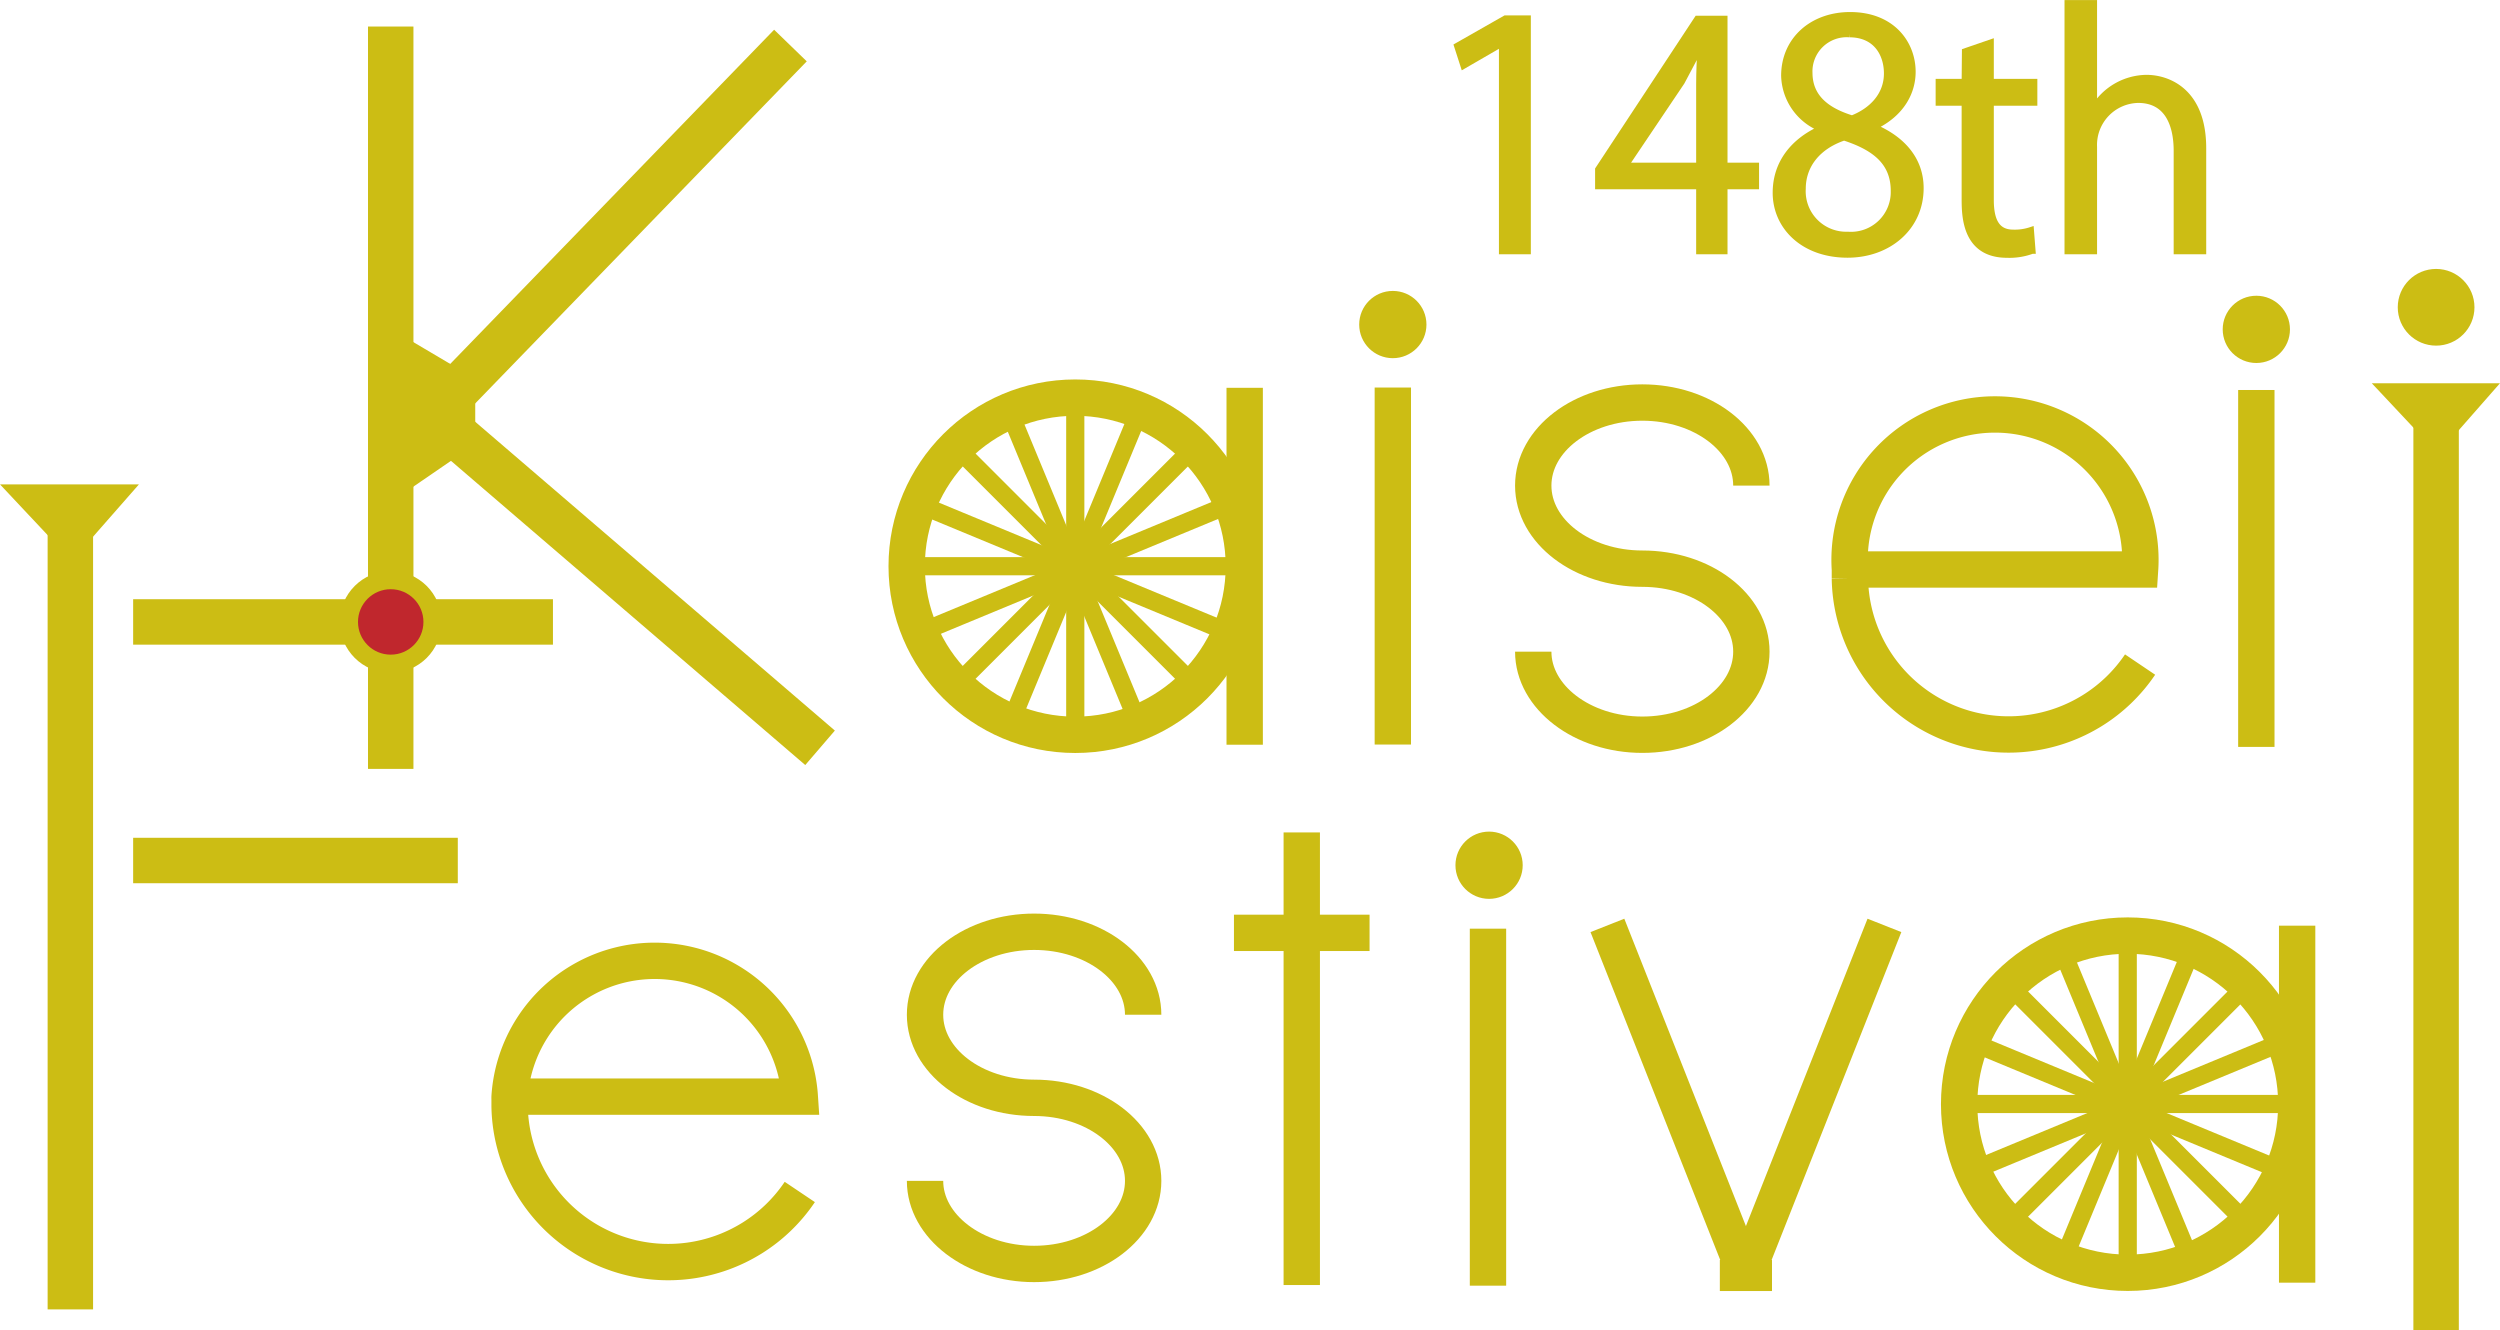 <svg xmlns="http://www.w3.org/2000/svg" viewBox="0 0 275.07 146.39"><defs><style>.cls-1,.cls-4,.cls-5{fill:none;}.cls-1,.cls-2,.cls-3,.cls-4,.cls-5,.cls-6,.cls-7,.cls-8,.cls-9{stroke:#ccbd14;stroke-miterlimit:10;}.cls-1,.cls-3,.cls-7{stroke-width:4px;}.cls-2,.cls-7{fill:#e9e6db;}.cls-2,.cls-5{stroke-width:5px;}.cls-3,.cls-6,.cls-9{fill:#ccbd14;}.cls-4,.cls-8{stroke-width:2px;}.cls-8{fill:#c0272d;}.cls-9{stroke-width:0.75px;}</style></defs><title>アセット 5</title><g id="レイヤー_2" data-name="レイヤー 2"><g id="レイヤー_1-2" data-name="レイヤー 1"><line class="cls-1" x1="153.25" y1="42.64" x2="153.25" y2="81.92"/><line class="cls-2" x1="42.99" y1="2.92" x2="42.99" y2="84.6"/><line class="cls-2" x1="86.97" y1="5.01" x2="42.99" y2="50.39"/><line class="cls-2" x1="90.23" y1="82.28" x2="42.99" y2="41.72"/><polygon class="cls-3" points="50.29 47.82 42.8 52.96 42.8 38.38 50.29 42.81 50.29 47.82"/><path class="cls-1" d="M168.7,71.7c0,5,5.38,9.14,12,9.14s12-4.09,12-9.14-5.38-9.13-12-9.13-12-4.09-12-9.14,5.38-9.14,12-9.14,12,4.09,12,9.14"/><line class="cls-1" x1="248.26" y1="42.91" x2="248.26" y2="82.18"/><line class="cls-2" x1="7.74" y1="144.07" x2="7.74" y2="58.41"/><line class="cls-2" x1="14.65" y1="68.43" x2="60.84" y2="68.43"/><line class="cls-2" x1="14.65" y1="94.68" x2="50.37" y2="94.68"/><path class="cls-1" d="M203.56,62.66h31.91a16,16,0,1,0-31.93,0v1a17.46,17.46,0,0,0,31.93,9.46"/><circle class="cls-1" cx="234.11" cy="121.49" r="18.55"/><line class="cls-4" x1="234.11" y1="102.95" x2="234.11" y2="140"/><line class="cls-4" x1="214.82" y1="121.47" x2="251.88" y2="121.47"/><line class="cls-4" x1="221.01" y1="108.37" x2="247.21" y2="134.57"/><line class="cls-4" x1="221.02" y1="134.58" x2="247.22" y2="108.38"/><line class="cls-4" x1="226.91" y1="104.62" x2="241.09" y2="138.85"/><line class="cls-4" x1="216.89" y1="128.84" x2="251.13" y2="114.66"/><line class="cls-4" x1="216.88" y1="114.64" x2="251.11" y2="128.82"/><line class="cls-4" x1="226.92" y1="138.86" x2="241.1" y2="104.62"/><line class="cls-1" x1="252.75" y1="101.85" x2="252.75" y2="141.13"/><line class="cls-5" x1="268.04" y1="46.34" x2="268.04" y2="146.39"/><polygon class="cls-6" points="268.24 49.19 268.24 49.19 262.12 42.67 273.96 42.67 268.24 49.19"/><circle class="cls-1" cx="118.31" cy="62.3" r="18.55"/><line class="cls-4" x1="118.31" y1="43.76" x2="118.31" y2="80.81"/><line class="cls-4" x1="99.78" y1="62.3" x2="136.84" y2="62.3"/><line class="cls-4" x1="105.2" y1="49.18" x2="131.4" y2="75.38"/><line class="cls-4" x1="105.22" y1="75.39" x2="131.42" y2="49.19"/><line class="cls-4" x1="111.11" y1="45.43" x2="125.29" y2="79.67"/><line class="cls-4" x1="101.09" y1="69.66" x2="135.32" y2="55.48"/><line class="cls-4" x1="101.07" y1="55.46" x2="135.31" y2="69.64"/><line class="cls-4" x1="111.12" y1="79.67" x2="125.3" y2="45.44"/><line class="cls-1" x1="136.95" y1="42.67" x2="136.95" y2="81.94"/><line class="cls-1" x1="143.23" y1="91.59" x2="143.23" y2="141.39"/><line class="cls-1" x1="135.77" y1="102.64" x2="150.69" y2="102.64"/><line class="cls-7" x1="176.86" y1="101.82" x2="192.1" y2="140.34"/><line class="cls-7" x1="207.34" y1="101.82" x2="192.1" y2="140.34"/><rect class="cls-6" x="189.73" y="139.13" width="4.74" height="2.42"/><path class="cls-1" d="M56.1,120.66H88a16,16,0,0,0-31.93,0,2.44,2.44,0,0,0,0,.27v.76A17.45,17.45,0,0,0,88,131.15"/><path class="cls-1" d="M101.78,129.93c0,5,5.38,9.14,12,9.14s12-4.09,12-9.14-5.38-9.14-12-9.14-12-4.09-12-9.14,5.38-9.13,12-9.13,12,4.09,12,9.13"/><line class="cls-1" x1="163.72" y1="102.18" x2="163.72" y2="141.46"/><circle class="cls-8" cx="42.99" cy="68.43" r="4.6"/><circle class="cls-6" cx="163.84" cy="95.2" r="3.2"/><circle class="cls-6" cx="268.04" cy="33.81" r="3.72"/><polygon class="cls-6" points="7.89 60.97 7.89 60.97 1.16 53.8 14.18 53.8 7.89 60.97"/><circle class="cls-6" cx="153.25" cy="35.71" r="3.2"/><circle class="cls-6" cx="248.26" cy="36.24" r="3.2"/><path class="cls-9" d="M165.3,27.6V4.76h-.07l-4.18,2.42-.68-2.11,5.27-3h2.42V27.6Z"/><path class="cls-9" d="M189.7,27.6H187V20.45H175.88v-1.8L186.77,2.11h2.93V18.27h3.47v2.18H189.7Zm-11-9.33H187v-9c0-1.39.07-2.75.13-4.08H187c-.78,1.56-1.4,2.65-2,3.81l-6.23,9.26Z"/><path class="cls-9" d="M200.35,14.09a6.39,6.39,0,0,1-4-5.75c0-3.95,3.09-6.64,7.21-6.64,4.63,0,6.84,3.13,6.84,6.2,0,2.17-1.16,4.55-4.19,6v.13c3.13,1.33,5.07,3.61,5.07,6.67,0,4.32-3.53,7.28-8,7.28-4.86,0-7.86-3.09-7.86-6.77,0-3.3,2-5.68,4.94-7ZM208.41,21c0-3.2-2.14-4.83-5.51-5.92-3,1-4.59,3.16-4.59,5.68a4.83,4.83,0,0,0,5,5.11A4.75,4.75,0,0,0,208.41,21Zm-9.36-13c0,2.73,1.91,4.22,4.73,5.08,2.22-.86,3.88-2.59,3.88-5,0-2.14-1.19-4.35-4.18-4.35A4.14,4.14,0,0,0,199.05,8.06Z"/><path class="cls-9" d="M216.24,5.68,219,4.73V9.05h4.79v2.21H219V22c0,2.35.71,3.64,2.51,3.64a5.58,5.58,0,0,0,1.91-.27l.17,2.18a7.16,7.16,0,0,1-2.76.44c-4.49,0-4.62-4.08-4.62-6.06V11.26h-2.86V9.05h2.86Z"/><path class="cls-9" d="M242.37,27.6h-2.83v-11c0-3-1.08-5.65-4.28-5.65a5,5,0,0,0-4.9,5.21V27.6h-2.83V.38h2.83V11.91h.07a6.81,6.81,0,0,1,5.75-3.3c2.28,0,6.19,1.39,6.19,7.69Z"/></g></g></svg>